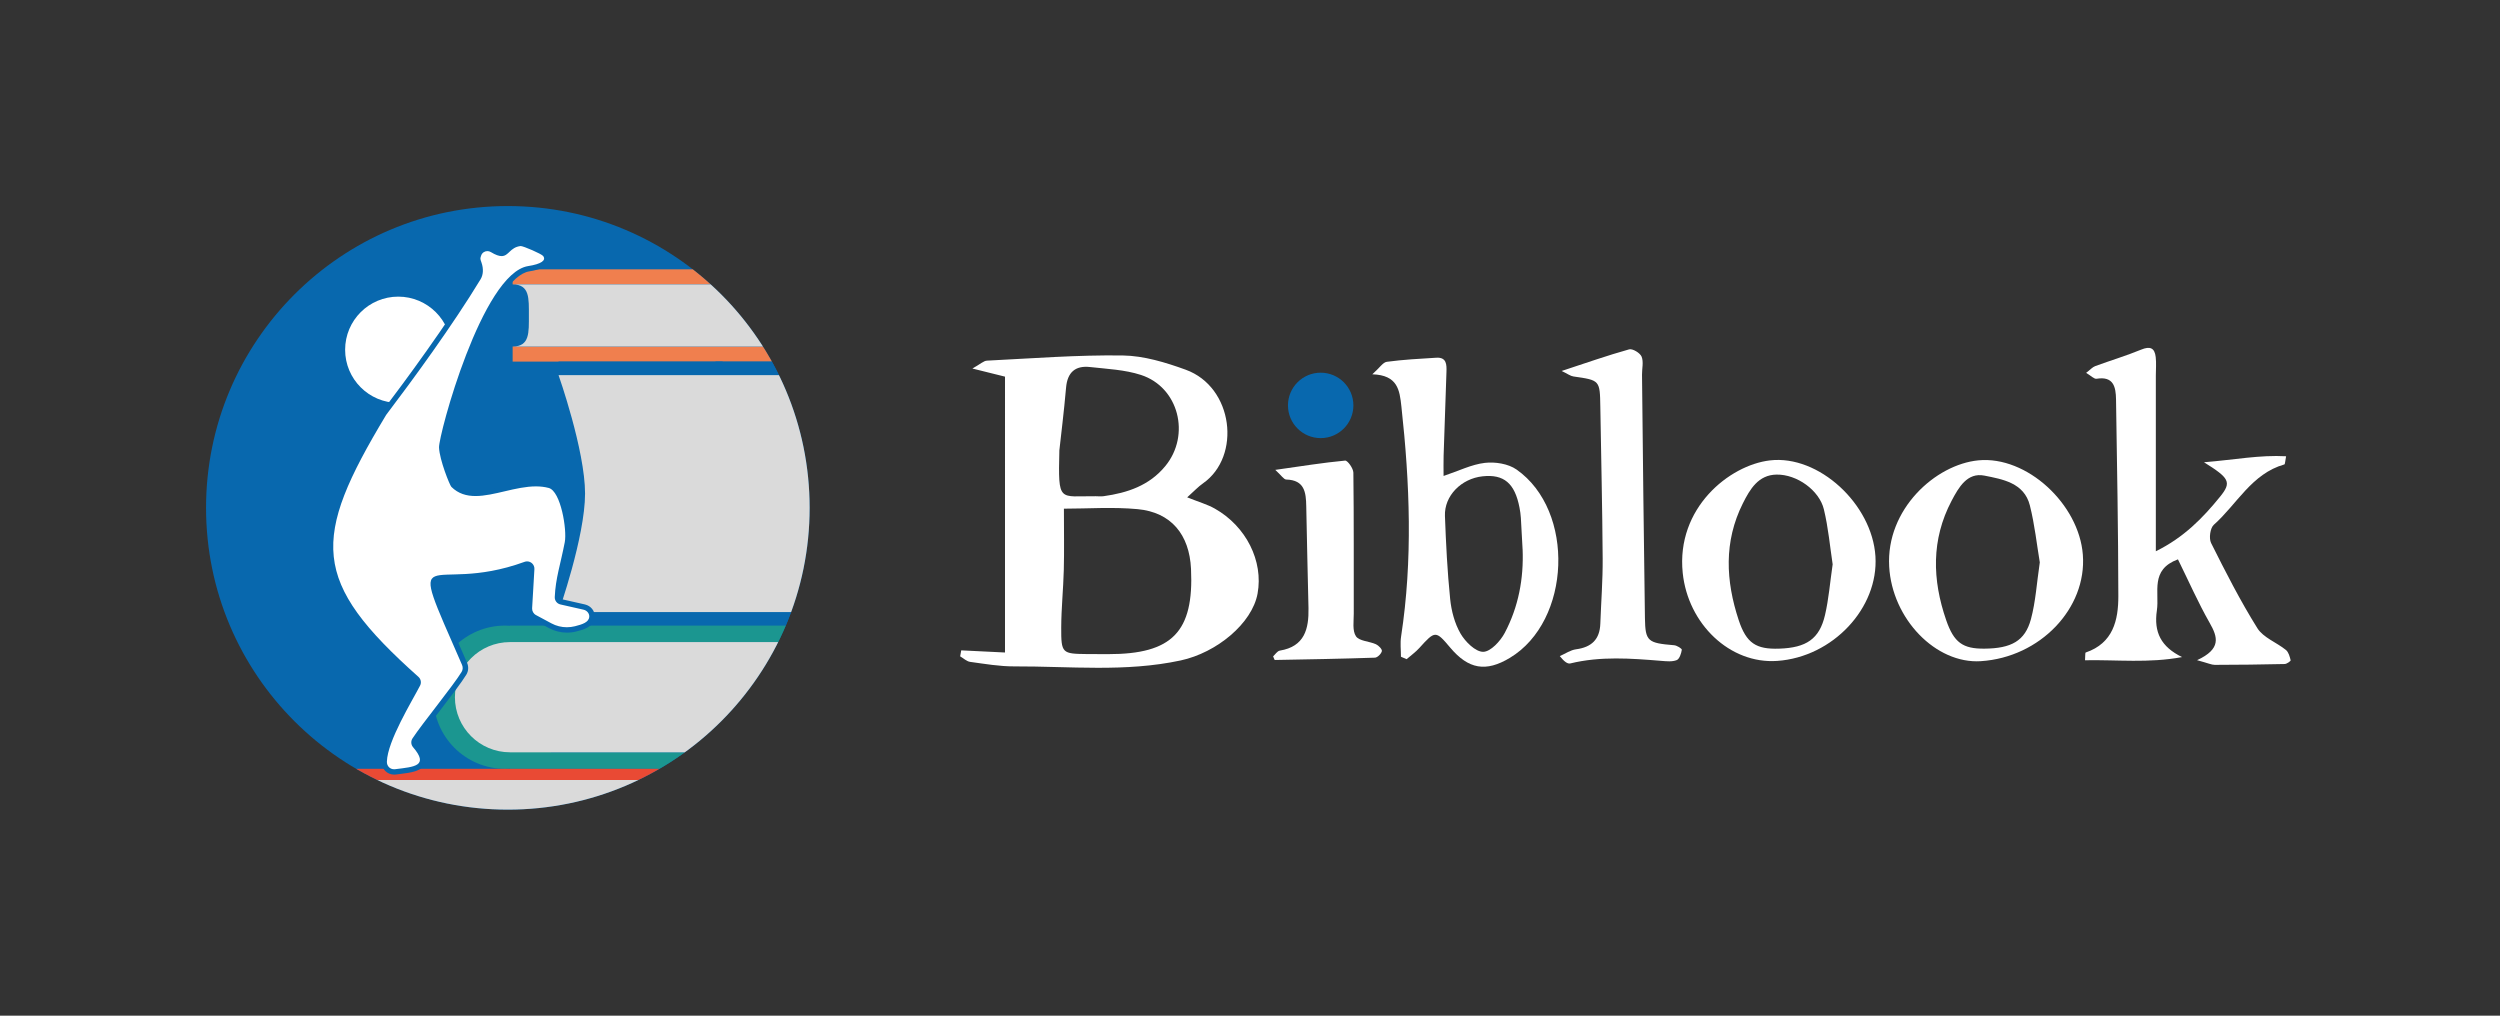 <?xml version="1.0" encoding="UTF-8"?>
<svg id="Calque_1" data-name="Calque 1" xmlns="http://www.w3.org/2000/svg" xmlns:xlink="http://www.w3.org/1999/xlink" viewBox="0 0 1395.42 566.93">
  <rect x="0" y="0" width="1395.42" height="566.93" fill="#333333" stroke="none"/>
  <defs>
    <style>
      .cls-1 {
        fill: #fff;
      }

      .cls-2 {
        fill: #f07f4e;
      }

      .cls-3 {
        fill: #dadada;
      }

      .cls-4 {
        fill: #0868ae;
      }

      .cls-5 {
        fill: #e94a34;
      }

      .cls-6 {
        clip-path: url(#clippath);
      }

      .cls-7 {
        fill: none;
      }

      .cls-8 {
        fill: #1b9690;
      }

      .cls-9 {
        fill: #1d1d1b;
      }
    </style>
    <clipPath id="clippath">
      <circle class="cls-7" cx="283.46" cy="283.46" r="168.45"/>
    </clipPath>
  </defs>
  <g>
    <path class="cls-1" d="M662.65,277.6c6.51,2.61,11.25,3.94,15.4,6.28,17.56,9.91,27.19,29.33,23.89,47.43-3.03,16.63-22.78,33-42.92,37.33-30.85,6.64-61.92,3.21-92.91,3.32-8.2,.03-16.43-1.4-24.6-2.52-1.97-.27-3.73-2.02-5.58-3.09,.2-1.11,.4-2.23,.6-3.34,7.63,.37,15.27,.75,24.43,1.2V210.23c-4.7-1.17-10.04-2.5-18.2-4.53,4.45-2.48,6.25-4.31,8.13-4.4,25.26-1.25,50.55-3.25,75.81-2.89,11.77,.17,23.88,3.87,35.12,7.95,26.72,9.7,31.13,48.4,9.66,63.43-2.71,1.89-5,4.39-8.83,7.81Zm-68.81,6.33c0,12.85,.21,23.49-.06,34.11-.27,10.73-1.4,21.44-1.44,32.16-.05,14.53,.43,14.73,14.51,14.88,3.9,.04,7.81,.03,11.72,.04,35.74,.04,47.87-12.44,46.22-47.57-.9-19.21-11.12-31.6-29.8-33.36-13.88-1.3-27.99-.26-41.15-.26Zm-2.54-32.5c-.72,29.69-.24,25.32,20.33,25.55,1.46,.02,2.94,.18,4.38-.02,13.31-1.86,25.53-5.94,34.45-16.83,14.21-17.34,7.49-43.99-13.61-50.85-9-2.93-18.88-3.34-28.42-4.41-8.2-.92-12.63,2.92-13.38,11.47-1.18,13.56-2.88,27.07-3.75,35.08Z"/>
    <path class="cls-1" d="M1226.34,368.49c13.58-6.31,11.58-12.83,7.02-20.82-6.46-11.34-11.74-23.37-17.7-35.46-15.7,5.81-10.25,18.31-11.76,28.53-1.8,12.14,2.32,20.3,14.05,26.02-18.52,3.49-36.28,1.44-54.16,1.77,.2-2.6,.04-4.2,.38-4.32,15.29-5.22,18.24-17.95,18.22-31.54-.06-36.59-.72-73.18-1.29-109.77-.11-6.79-1.31-13.06-10.86-11.49-1.37,.23-3.1-1.68-5.83-3.29,2.37-1.8,3.56-3.22,5.07-3.77,8.53-3.14,17.27-5.74,25.66-9.2,5.01-2.07,7.53-.95,8.11,4.15,.39,3.37,.07,6.82,.07,10.24v98.15c15.63-7.67,26.32-18.67,35.91-30.52,6.51-8.04,5.2-10.29-9.03-19.15,17.18-1.4,31.08-4.16,45.83-3.35-.57,2.86-.56,4.44-.96,4.55-18.28,5.18-26.48,22.25-39.39,33.7-2.04,1.81-2.82,7.58-1.51,10.19,8.07,16.12,16.28,32.25,25.82,47.52,3.31,5.29,10.71,7.92,15.93,12.15,1.5,1.22,2.15,3.72,2.65,5.76,.11,.43-2.14,2.06-3.32,2.09-13.01,.3-26.02,.45-39.04,.47-1.76,0-3.52-.89-9.86-2.61Z"/>
    <path class="cls-1" d="M781.97,366.58c0-3.78-.49-7.65,.08-11.34,6.56-42.77,4.86-85.5,.17-128.3-1.01-9.22-2-17.54-16.23-18.02,4.12-3.68,5.93-6.69,8.09-6.97,9.14-1.22,18.39-1.72,27.61-2.28,5.8-.35,5.82,3.86,5.68,7.92-.52,15.59-1.09,31.17-1.59,46.76-.12,3.72-.02,7.44-.02,11.32,8.46-2.82,15.62-6.45,23.09-7.31,5.73-.66,13.04,.5,17.63,3.72,32.88,23.09,30.45,84.56-3.71,105.12-13.39,8.06-23.12,6.38-33.33-5.75-8.06-9.58-8.4-9.52-17.2,.23-2.1,2.33-4.72,4.19-7.11,6.26-1.06-.46-2.12-.91-3.17-1.37Zm67.89-60.02c-.31-5.82-.59-11.65-.96-17.47-.12-1.94-.4-3.88-.77-5.79-2.61-13.56-8.7-18.71-20.57-17.44-11.94,1.27-21.47,10.89-21.04,22.15,.58,15.46,1.34,30.94,2.91,46.32,.67,6.62,2.5,13.63,5.79,19.31,2.65,4.57,8.32,10.2,12.63,10.19,4.13-.02,9.63-5.97,12.07-10.61,7.62-14.46,10.62-30.24,9.95-46.65Z"/>
    <path class="cls-1" d="M1105.68,369.05c-25.2,1.62-49.57-23.64-51.2-52.83-1.79-32.04,25.88-56.94,49.78-59.27,27.01-2.62,56.16,24.39,58.32,52.67,2.29,29.95-23.9,57.3-56.91,59.42Zm32.87-55.14c-1.66-9.86-2.83-21.03-5.55-31.81-3.19-12.64-15.27-14.59-25.35-16.62-9.6-1.93-14.41,6.6-18.33,14.04-11.43,21.7-10.81,44.11-3.01,66.67,4.32,12.52,9.31,15.96,21.25,15.87,15.06-.11,22.75-4.25,26.04-16.45,2.64-9.78,3.23-20.12,4.95-31.71Z"/>
    <path class="cls-1" d="M991.97,368.9c-26.39,1.84-49.8-20.65-52.73-49.11-3.74-36.23,26.02-60.13,48.65-62.81,27.28-3.23,57.07,24.43,58.92,53.53,1.83,28.89-23.85,56.24-54.83,58.39Zm30.96-53.93c-1.49-9.74-2.41-20.42-4.91-30.71-2.57-10.56-14.99-19.55-26.43-19.36-10.12,.17-14.79,8.1-18.8,16.1-10.68,21.34-9.54,43.24-2.31,65.12,4.29,12.98,9.77,16.35,22.56,15.94,15.2-.49,22.51-5.41,25.62-18.76,2.08-8.92,2.79-18.16,4.27-28.33Z"/>
    <path class="cls-1" d="M871.68,207.05c13.91-4.56,25.67-8.71,37.66-12.05,1.91-.53,6.1,2.01,6.95,4.07,1.19,2.9,.19,6.69,.23,10.1,.51,45.3,.94,90.61,1.63,135.91,.2,12.95,1.61,13.85,16.3,15.07,1.57,.13,4.39,1.9,4.28,2.55-.33,2.09-1.3,5.13-2.84,5.75-2.5,1.01-5.68,.66-8.54,.43-17.01-1.39-33.98-2.69-50.86,1.43-1.48,.36-3.37-.95-5.86-4.09,3.03-1.32,5.95-3.39,9.1-3.81,8.61-1.15,13.21-5.5,13.52-14.27,.44-12.13,1.39-24.26,1.31-36.38-.18-28.25-.85-56.49-1.31-84.73-.24-14.84-.23-14.79-15.01-16.9-1.68-.24-3.22-1.46-6.58-3.06Z"/>
    <path class="cls-1" d="M710.61,366.37c1.12-1.01,2.3-2.98,3.76-3.22,13.81-2.28,16.22-12.08,15.99-23.68-.39-18.95-.93-37.89-1.25-56.84-.13-7.8-.91-14.69-11.19-14.97-1.35-.04-2.64-2.23-6.1-5.39,14.54-2.06,26.73-4.03,38.98-5.18,1.38-.13,4.58,4.36,4.61,6.73,.33,26.2,.16,52.4,.22,78.6,.01,4.34-.87,9.63,1.23,12.73,1.85,2.72,7.42,2.76,11.14,4.44,1.48,.67,3.54,2.8,3.32,3.84-.32,1.48-2.45,3.61-3.87,3.66-18.62,.63-37.25,.95-55.88,1.29-.19,0-.4-.82-.96-2.02Z"/>
    <circle class="cls-4" cx="737.16" cy="226.28" r="18.26"/>
  </g>
  <g>
    <circle class="cls-4" cx="283.46" cy="283.46" r="168.45"/>
    <circle class="cls-1" cx="222.29" cy="195.22" r="29.65"/>
    <g class="cls-6">
      <g>
        <rect class="cls-2" x="494.92" y="168.56" width="20.38" height="20.38"/>
        <path class="cls-2" d="M517.29,176.08c0,14.22-11.53,25.76-25.76,25.76h-205.39v-8.43h186.34c-4.17-4.57-6.71-10.66-6.71-17.33s2.55-12.77,6.72-17.34h-186.36v-8.42h205.39c14.22,0,25.76,11.52,25.76,25.76Z"/>
        <path class="cls-3" d="M508.87,176.08c0,9.57-7.76,17.33-17.33,17.33h-205.4c9.57,0,9.06-7.76,9.06-17.33s.51-17.33-9.06-17.33h205.4c9.57,0,17.33,7.76,17.33,17.33Z"/>
        <path class="cls-4" d="M542.79,275.51c0,40.69-32.99,73.67-73.68,73.67h-157.36v-7.54h157.37c36.51,0,66.12-29.61,66.12-66.14s-29.61-66.12-66.12-66.12h-157.37v-7.54h157.36c40.69,0,73.68,32.98,73.68,73.67Z"/>
        <rect class="cls-4" x="399.37" y="201.84" width="3.96" height="7.51"/>
        <path class="cls-8" d="M284.67,349.18h190.43v9.2h-167.66c8.81,7.35,14.44,18.4,14.44,30.77s-5.63,23.42-14.42,30.76h-.01s167.65,.01,167.65,.01v9.2h-190.43v-.11c-.91,.08-1.83,.11-2.76,.11-22.07,0-39.96-17.89-39.96-39.97s17.89-39.97,39.96-39.97c.93,0,1.85,.03,2.76,.1v-.1Z"/>
        <rect class="cls-8" x="471.46" y="349.18" width="39.6" height="9.2"/>
        <rect class="cls-8" x="471.46" y="419.92" width="39.6" height="9.2"/>
        <path class="cls-5" d="M448.69,451.92c0,12.1-9.43,22-21.33,22.76-.49,.03-.98,.05-1.48,.05-6.09,0-11.61-2.38-15.7-6.27-4.38-4.15-7.11-10.03-7.11-16.54s2.73-12.39,7.11-16.54H168.28v-6.27H426.08c12.5,.1,22.62,10.27,22.62,22.81Z"/>
        <path class="cls-9" d="M425.88,474.73H169.56v-6.27h240.62c4.09,3.89,9.61,6.27,15.7,6.27Z"/>
        <path class="cls-9" d="M427.37,441.58v.05h-1.48c.5,0,.99-.02,1.48-.05Z"/>
        <path class="cls-3" d="M475.11,358.39v61.52h-190.43c-16.99,0-30.76-13.77-30.76-30.76s13.77-30.76,30.76-30.76h190.43Z"/>
        <path class="cls-3" d="M511.06,419.91h-39.6v-61.52h39.6c-16.98,0-21.73,13.77-21.73,30.76s4.75,30.76,21.73,30.76Z"/>
        <path class="cls-3" d="M442.62,451.92c0,9.14-7.42,16.55-16.55,16.55-.34,0-.69-.01-1.02-.04H169.3c8.66-.52,9.37-7.71,9.37-16.51s-1.25-16.55-10.39-16.55H426.08c9.13,0,16.55,7.41,16.55,16.55Z"/>
        <path class="cls-3" d="M535.25,275.5c0,36.53-29.61,66.14-66.12,66.14h-157.37s14.8-41.96,14.8-66.14-14.8-66.12-14.8-66.12h157.37c36.51,0,66.12,29.61,66.12,66.12Z"/>
      </g>
    </g>
    <g>
      <path class="cls-1" d="M219.98,430.86c-1.55,0-2.97-.59-4-1.65-1.05-1.08-1.6-2.55-1.55-4.15,.29-9.76,9.34-26.09,15.33-36.9,1.35-2.43,2.51-4.53,3.35-6.16,.54-1.04,.29-2.32-.59-3.1-32.21-28.7-45.59-47.76-47.74-67.99-2.36-22.16,8.98-46.1,29.36-79.97,.1-.17,.21-.33,.33-.49,12.57-16.57,36.11-48.41,52.46-75.38,1.29-2.13,1.41-5.08,.33-8.1-.83-2.33-.89-2.75-.15-4.88,.72-2.06,2.68-3.44,4.87-3.44,.95,0,1.89,.26,2.72,.76,2.26,1.36,3.96,2.03,5.22,2.03,1.24,0,1.98-.64,3.29-1.88,1.54-1.46,3.46-3.27,7.1-3.72h.09s.17-.02,.17-.02c1.93,0,12.44,4.47,13.73,6.11,1.19,1.51,.93,2.83,.67,3.49-.85,2.17-4.1,3.67-9.92,4.57-23.98,3.74-48.82,92.02-48.51,99.74,.26,6.45,5.6,19.68,6.5,21,3.2,3.16,7.14,4.64,12.39,4.63,4.87,0,10.16-1.24,15.77-2.56,5.9-1.39,11.99-2.82,17.91-2.82,2.74,0,5.2,.3,7.54,.92,8.32,2.2,11.34,25.36,10.06,31.99-.78,4.07-1.6,7.58-2.38,10.97-1.55,6.69-2.89,12.47-3.19,19.46-.05,1.23,.79,2.32,2,2.6l12.89,2.92c2.64,.6,4.47,2.88,4.36,5.43-.2,4.45-5.33,5.76-9.08,6.71-1.61,.41-3.26,.62-4.92,.62-3.25,0-6.48-.81-9.34-2.35l-8.62-4.63c-1.88-1.01-3.03-3.04-2.94-5.17,.12-2.63,.32-5.78,.54-9.11,.25-3.92,.54-8.37,.74-12.79,.03-.72-.22-1.39-.71-1.9-.49-.52-1.18-.81-1.88-.81-.3,0-.6,.05-.89,.16-18.12,6.6-31.66,6.93-40.61,7.15-5.49,.13-9.46,.23-10.5,1.85-1.96,3.08,2.76,13.87,13.11,37.49,1.23,2.81,2.54,5.81,3.94,9.01,.75,1.72,.64,3.68-.29,5.23-2.48,4.13-8.69,12.21-14.7,20.03-5.04,6.56-10.25,13.34-12.79,17.2-.62,.95-.55,2.21,.19,3.07,3.66,4.27,4.87,7.24,3.94,9.65-1.35,3.49-6.68,4.13-13.43,4.95l-1.42,.17c-.26,.03-.52,.05-.77,.05Z"/>
      <path class="cls-4" d="M290.58,137.32c1.58,0,11.64,4.38,12.55,5.54,1.93,2.44-1.06,4.53-8.3,5.65-25.76,4.02-50.06,94.37-49.78,101.29,.28,6.91,5.97,21.04,6.89,21.95,3.85,3.83,8.46,5.12,13.5,5.12,10.31,0,22.44-5.38,33.68-5.38,2.43,0,4.83,.25,7.15,.87,6.76,1.78,10.29,23.39,8.97,30.26-2.37,12.32-5.14,20.04-5.59,30.65-.08,1.96,1.25,3.69,3.17,4.12,3.72,.84,9.67,2.19,12.9,2.92,1.83,.42,3.28,2.02,3.19,3.9-.15,3.17-4,4.32-7.95,5.33-1.5,.38-3.03,.57-4.55,.57-2.99,0-5.96-.73-8.63-2.17l-8.62-4.63c-1.38-.74-2.22-2.21-2.15-3.78,.26-5.74,.9-13.73,1.28-21.9,.11-2.42-1.85-4.28-4.08-4.28-.46,0-.93,.08-1.4,.25-54.17,19.71-67.53-17.23-34.92,57.52,.55,1.25,.5,2.69-.2,3.86-4.54,7.54-21.89,28.73-27.45,37.18-.99,1.51-.87,3.5,.3,4.87,9.02,10.52,.85,10.98-9.95,12.31-.2,.02-.4,.04-.59,.04-2.35,0-4.12-1.8-4.05-4.26,.34-11.57,13.99-33.66,18.52-42.42,.86-1.65,.47-3.67-.92-4.91-60.04-53.5-59.93-76.55-18.09-146.06,.07-.12,.15-.24,.24-.35,14.93-19.68,36.97-49.82,52.56-75.52,1.41-2.32,1.78-5.69,.47-9.38-.73-2.05-.76-2.13-.15-3.88,.54-1.54,1.97-2.44,3.46-2.44,.66,0,1.33,.17,1.94,.55,2.7,1.63,4.56,2.24,6,2.24,4.04,0,4.62-4.87,10.57-5.61,.02,0,.05,0,.08,0m0-3h0c-.17,0-.32,.01-.45,.03-4.12,.52-6.33,2.6-7.94,4.12-1.24,1.17-1.64,1.47-2.25,1.47-.66,0-1.97-.31-4.44-1.81-1.06-.64-2.27-.98-3.49-.98-2.83,0-5.36,1.79-6.29,4.44-.88,2.51-.77,3.3,.15,5.87,.91,2.56,.83,5.11-.2,6.83-16.32,26.92-39.82,58.71-52.38,75.26-.15,.2-.29,.41-.42,.62-20.54,34.14-31.97,58.32-29.57,80.9,2.19,20.64,15.72,39.97,48.24,68.95,.37,.33,.48,.86,.26,1.29-.83,1.61-1.99,3.7-3.33,6.12-6.06,10.94-15.22,27.46-15.52,37.58-.06,2.01,.64,3.87,1.97,5.24,1.32,1.36,3.12,2.1,5.08,2.1,.32,0,.64-.02,.96-.06l1.41-.17c7.24-.88,12.96-1.58,14.64-5.9,1.49-3.83-1.46-7.98-4.19-11.17-.3-.35-.33-.87-.07-1.26,2.51-3.82,7.7-10.58,12.73-17.12,6.03-7.85,12.26-15.96,14.79-20.16,1.19-1.97,1.33-4.44,.38-6.6-1.4-3.2-2.71-6.2-3.94-9.01-5.45-12.44-9.38-21.43-11.5-27.4-2.34-6.6-1.98-8.28-1.71-8.69,.6-.95,5.41-1.06,9.27-1.16,9.05-.22,22.73-.56,41.09-7.24,.13-.05,.25-.07,.38-.07,.29,0,.58,.13,.79,.35,.21,.22,.31,.49,.29,.8-.2,4.42-.49,8.86-.74,12.78-.21,3.33-.42,6.48-.54,9.12-.12,2.71,1.34,5.28,3.73,6.56l8.62,4.63c3.07,1.65,6.55,2.52,10.05,2.52,1.78,0,3.56-.22,5.29-.67,3.72-.95,9.95-2.54,10.21-8.1,.15-3.28-2.17-6.21-5.52-6.97l-10.31-2.33-2.58-.58c-.5-.11-.85-.56-.83-1.07,.29-6.85,1.62-12.57,3.15-19.19,.79-3.4,1.6-6.92,2.39-11.02,.77-3.98,.15-11.5-1.49-18.3-2.2-9.12-5.45-14.31-9.67-15.42-2.46-.65-5.05-.96-7.92-.97-6.09,0-12.28,1.45-18.26,2.86-5.52,1.3-10.74,2.52-15.43,2.52s-8.32-1.3-11.2-4.08c-1.21-2.1-5.95-14.35-6.18-20.12-.07-2.9,5.73-26.76,14.99-50.68,11.13-28.74,22.88-46.06,32.26-47.52,6.48-1.01,10-2.76,11.08-5.51,.38-.96,.76-2.87-.89-4.97-1.6-2.03-12.44-6.68-14.91-6.68h0Z"/>
    </g>
  </g>
</svg>